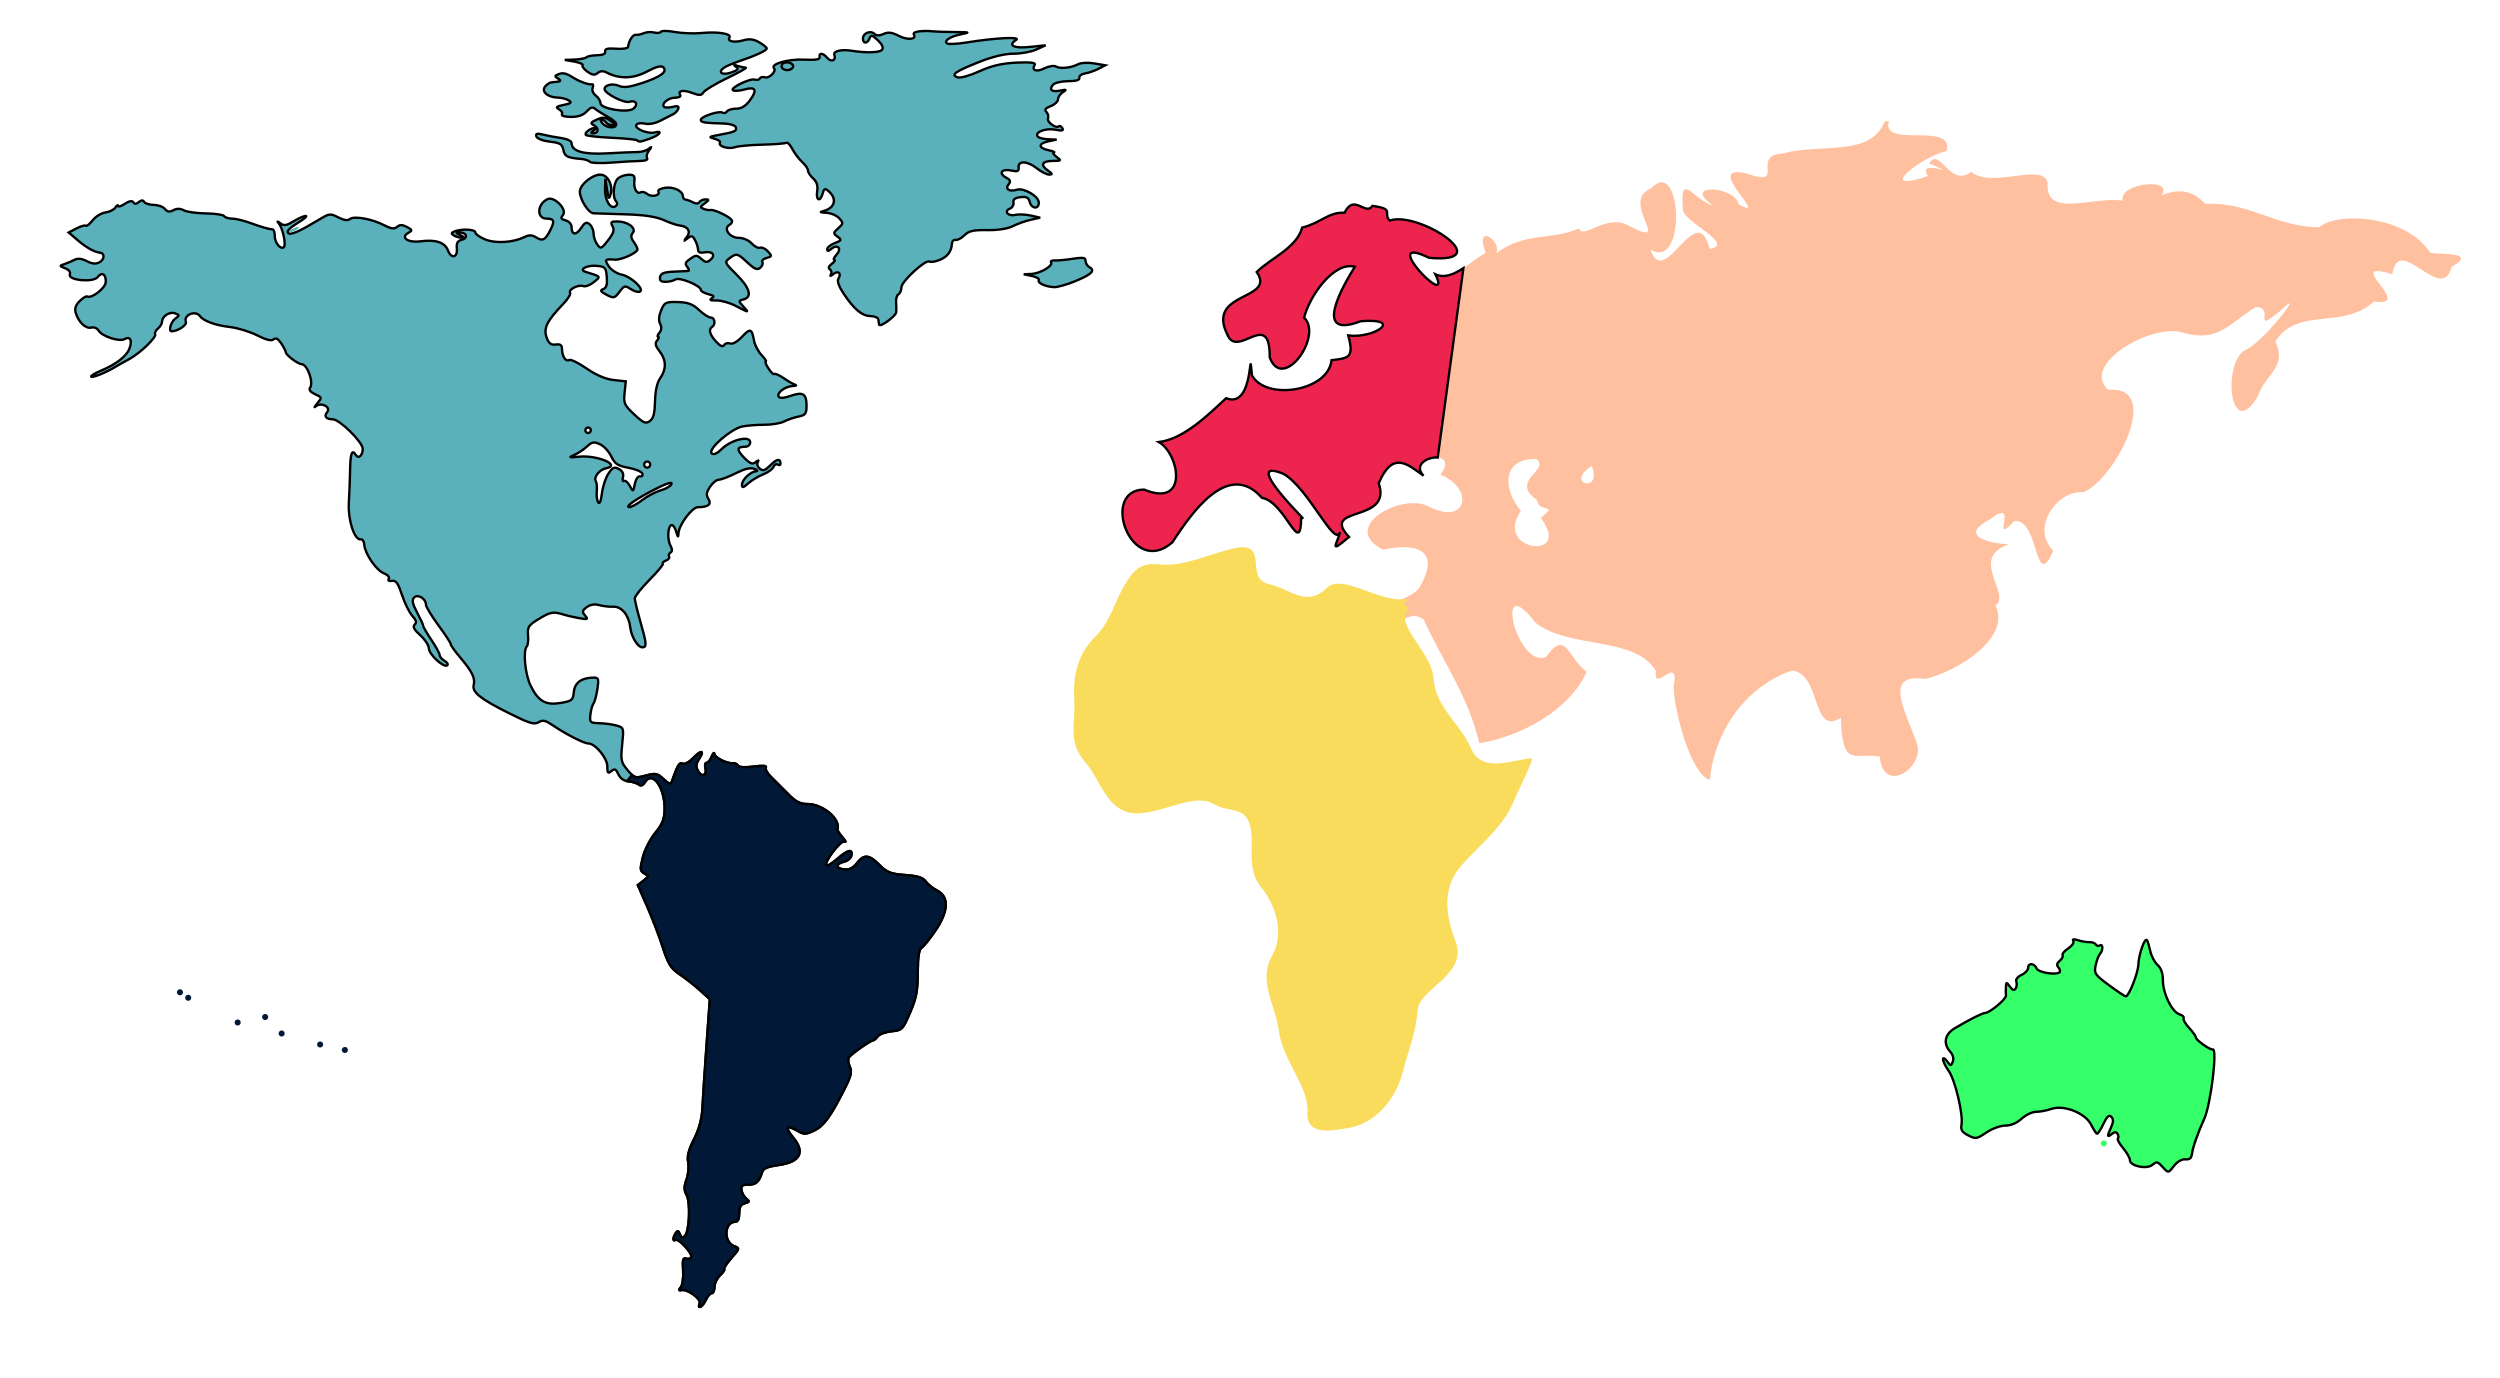 <?xml version="1.0" encoding="UTF-8" standalone="no"?>
<!-- Created with Inkscape (http://www.inkscape.org/) -->
<svg
    xmlns:inkscape="http://www.inkscape.org/namespaces/inkscape"
    xmlns:rdf="http://www.w3.org/1999/02/22-rdf-syntax-ns#"
    xmlns="http://www.w3.org/2000/svg"
    xmlns:cc="http://web.resource.org/cc/"
    xmlns:dc="http://purl.org/dc/elements/1.1/"
    xmlns:sodipodi="http://sodipodi.sourceforge.net/DTD/sodipodi-0.dtd"
    xmlns:svg="http://www.w3.org/2000/svg"
    xmlns:ns1="http://sozi.baierouge.fr"
    xmlns:xlink="http://www.w3.org/1999/xlink"
    id="svg2"
    sodipodi:docname="Continents.svg"
    inkscape:export-filename="C:\Documents and Settings\Family\Desktop\molumen_world_map_1.png"
    viewBox="0 0 1052.4 580"
    sodipodi:version="0.32"
    inkscape:export-xdpi="300"
    version="1.0"
    inkscape:output_extension="org.inkscape.output.svg.inkscape"
    inkscape:export-ydpi="300"
    inkscape:version="0.45.1"
    sodipodi:docbase="C:\Documents and Settings\Family\Desktop"
  >
  <sodipodi:namedview
      id="base"
      bordercolor="#666666"
      inkscape:pageshadow="2"
      inkscape:window-y="0"
      pagecolor="#ffffff"
      inkscape:window-height="1008"
      width="1052.362px"
      inkscape:zoom="1.1345973"
      inkscape:window-x="40"
      height="580px"
      borderopacity="1.0"
      inkscape:current-layer="layer1"
      inkscape:cx="530.48284"
      inkscape:cy="298.37598"
      inkscape:window-width="1232"
      inkscape:pageopacity="0.0"
      inkscape:document-units="px"
  />
  <g
      id="layer1"
      inkscape:label="Layer 1"
      inkscape:groupmode="layer"
    >
<g id="NA">
    <path
        id="path3726"
        style="stroke:#000000;fill:#5AB1BB"
        d="m279.41 13.029c-0.66 0.042-1.11 0.176-1.23 0.362-0.3 0.497-1.55 0.619-2.82 0.289-1.26-0.33-3.21-0.201-4.34 0.289-1.12 0.491-2.63 0.799-3.36 0.687-1.24-0.191-2.99 2.523-3.25 5.062-0.07 0.636-2.32 0.999-5.03 0.796-3.61-0.272-4.86 0.037-4.63 1.156 0.21 1.005-0.94 1.546-3.39 1.591-2.06 0.038-4.08 0.429-4.52 0.868s-2.68 0.856-4.96 0.94l-4.15 0.145 4.05 0.723c2.22 0.393 3.78 1.089 3.47 1.554-0.32 0.465 0.6 1.69 2.06 2.712 2.04 1.429 3.02 1.571 4.26 0.542 1.08-0.895 2.32-0.991 3.73-0.253 5.4 2.837 11.24 2.717 17.03-0.361 3.97-2.115 6.04-2.633 6.9-1.772 1.86 1.859-1.15 4.03-9.11 6.653-5.09 1.676-7.61 1.987-9.47 1.157-2.7-1.206-6.15-0.453-6.15 1.337 0 1.832 8.24 6.052 10.45 5.351 2.71-0.861 3.89 1.072 1.74 2.856-2.38 1.976-13.92 0.09-13.92-2.277 0-0.949-0.91-2.405-1.99-3.218-1.09-0.813-1.67-2.255-1.3-3.218s0.23-1.645-0.33-1.518c-1.19 0.272-4.92-1.003-7.37-2.531-3.45-2.144-4.66-2.488-6.62-1.736-1.71 0.655-1.75 0.922-0.29 1.844 1.69 1.07 1.38 1.27-2.64 1.591-0.79 0.064-2.05 0.875-2.78 1.808-1.68 2.145 1.14 4.548 5.38 4.628 1.59 0.03 3.68 0.585 4.63 1.193 1.36 0.864 0.91 1.267-2.13 1.88-3.13 0.63-3.55 0.994-2.03 1.844 1.04 0.581 1.6 1.536 1.23 2.133-0.37 0.605 1.32 1.084 3.84 1.084 3.04 0 5.2-0.756 6.61-2.313 1.61-1.773 2.45-2.014 3.65-1.013 0.87 0.718 3.14 2.152 5.06 3.182 1.93 1.03 3.6 2.401 3.69 3.037 0.3 1.953-3.6 2-5.53 0.072-1-1.001-1.29-1.808-0.65-1.808s1.49 0.521 1.88 1.157c0.39 0.637 1.58 1.157 2.64 1.157 1.49 0 1.31-0.433-0.76-1.88-2.21-1.547-3.19-1.618-5.71-0.47-2.74 1.247-2.86 1.516-1.05 2.531 2.12 1.187 1.68 3.321-0.69 3.29-0.83-0.01-0.68-0.483 0.36-1.157 0.96-0.617 1.22-1.121 0.58-1.121-1.9 0-4.62 2.104-3.79 2.929 0.42 0.421 5.29 0.947 10.84 1.193s10.38 0.727 10.7 1.049c0.83 0.825 1.29 0.767 5.61-0.796 3.98-1.44 5.4-3.444 1.77-2.495-2.87 0.751-8.65-1.644-7.7-3.181 0.43-0.69 2.03-0.932 3.58-0.542 1.67 0.419 4.34-0.083 6.54-1.23 2.04-1.064 4.44-2.279 5.35-2.711 0.92-0.433 1.89-1.475 2.17-2.314 0.37-1.107-0.27-1.318-2.35-0.796-1.58 0.397-3.21 0.371-3.61-0.036-1.32-1.313 1.76-3.832 4.66-3.832 1.55 0 2.5-0.493 2.13-1.085-1.18-1.911 1.28-2.335 5.07-0.904 3.04 1.148 3.86 1.105 4.7-0.253 0.56-0.907 5.1-3.643 10.08-6.038 4.98-2.394 8.45-4.344 7.7-4.374-0.74-0.031-2.3-0.381-3.47-0.76-1.57-0.51-1.73-0.393-0.58 0.434 1.19 0.851 0.73 1.403-1.98 2.35-3.73 1.298-5.79 0.153-3.33-1.844 0.79-0.639 3.79-1.929 6.65-2.892 6.92-2.326 11.57-4.5 11.57-5.387 0-0.397-1.43-1.564-3.18-2.567-2.3-1.321-4.14-1.549-6.65-0.832-3.83 1.092-6.89 0.477-5.86-1.193 0.99-1.592-4.9-2.537-11.71-1.88-3.3 0.318-8.37 0.111-11.28-0.434-1.46-0.272-2.88-0.418-3.94-0.434-0.27-0.003-0.51-0.013-0.73 0z"
    />
    <path
        id="path3724"
        style="stroke:#000000;fill:#5AB1BB"
        d="m389.43 13.029c-3.09 0.033-5.3 0.622-4.77 1.483 1.33 2.154-2.63 2.491-6.4 0.542-2.81-1.455-4.38-1.648-6.33-0.759-1.78 0.812-2.99 0.804-3.83-0.036-1.61-1.608-4.84-0.3-4.84 1.952 0 2.33 1.88 2.283 2.78-0.072 0.61-1.59 1.1-1.487 3.51 0.831 1.89 1.821 2.44 3.151 1.7 4.05-0.96 1.147-6.8 1.313-12.62 0.361-4.37-0.714-8.02 0.123-7.41 1.7 0.9 2.348-1.33 3.288-3 1.265-1.73-2.082-3.59-2.277-3.19-0.325 0.21 1.016-1.65 1.33-6.65 1.084-6.6-0.325-14.29 1.903-12.54 3.652 1.15 1.155-2.13 4.438-3.8 3.796-0.83-0.319-1.81-0.111-2.17 0.47s-1.3 0.81-2.1 0.506c-1.89-0.727-10.71 3.561-9.22 4.483 0.64 0.392 2.78 0.246 4.78-0.325 4.76-1.367 5.58 0.186 2.35 4.556-1.79 2.417-3.59 3.507-5.79 3.507-1.75 0-3.5 0.546-3.9 1.193-0.4 0.646-1.24 0.844-1.85 0.47-1.44-0.894-9.14 1.662-9.14 3.037 0 1.074 1.4 1.327 9.72 1.554 2.5 0.068 4.76 0.759 5.03 1.555 0.53 1.597-0.43 2.018-7.23 3.254-4.16 0.754-4.34 0.918-1.74 1.591 1.59 0.412 2.63 1.192 2.31 1.735-0.86 1.475 3.71 2.775 6.37 1.808 1.27-0.463 6.44-0.925 11.49-1.049 5.06-0.123 9.6-0.493 10.09-0.795s1.62 0.903 2.53 2.676c0.92 1.772 2.79 4.212 4.12 5.423 1.34 1.21 2.43 2.822 2.43 3.579s0.99 2.267 2.2 3.362c1.53 1.387 2.04 3.025 1.67 5.388-0.62 3.903 1.33 4.664 2.31 0.903 0.53-2.031 0.96-2.244 2.31-1.12 3.95 3.278 2.94 7.321-2.13 8.568-1.59 0.39-1.19 0.595 1.27 0.687 1.96 0.074 4.43 1.109 5.49 2.278 1.8 1.99 1.8 2.271-0.36 4.23-2.18 1.972-2.22 2.149-0.33 3.543 1.85 1.36 1.76 1.6-1.15 2.71-1.75 0.67-3.18 1.8-3.18 2.53 0 0.97 0.47 0.95 1.69-0.07 2.69-2.23 4.59-0.21 2.25 2.39-1.1 1.21-1.52 2.22-0.94 2.24 0.57 0.02 0.1 0.75-1.05 1.63-1.35 1.02-1.64 1.85-0.83 2.35 0.68 0.42 0.88 1.38 0.43 2.13-0.52 0.87-0.17 0.82 1.01-0.15 2.1-1.7 3.57-0.33 2.14 1.99-0.6 0.97 0.22 3.29 2.27 6.33 4.49 6.65 7.67 9.3 11.32 9.36 1.71 0.03 3.17 0.69 3.25 1.49 0.08 0.79 0.21 1.74 0.29 2.09 0.31 1.37 7.11-3.56 7.23-5.24 0.07-0.98 0.04-2.89-0.07-4.27-0.11-1.37 0.34-2.83 1.01-3.25 0.68-0.42 1.23-1.71 1.23-2.89 0-2.49 10.17-11.88 11.79-10.88 0.6 0.36 2.59 0.03 4.41-0.73 3.27-1.35 4.88-3.55 5.1-6.94 0.06-0.95 0.76-1.6 1.55-1.45 0.8 0.16 2.48-0.73 3.73-1.984 1.81-1.812 3.76-2.233 9.58-2.133 4.48 0.076 8.62-0.58 10.74-1.664 1.89-0.969 5.25-2.171 7.48-2.675l4.05-0.904-4.05-0.904c-2.23-0.489-5.15-0.585-6.51-0.253-2.92 0.712-4.87-1.617-2.2-2.639 1-0.386 1.69-1.562 1.51-2.603-0.21-1.314 0.7-1.982 2.97-2.242 2.51-0.287 3.39 0.183 3.87 2.025 0.77 2.932 3.83 3.191 3.83 0.325 0-2.696-6.28-6.403-9.25-5.459-3.16 1-5.11-0.343-3.44-2.35 0.99-1.191 0.7-1.826-1.16-2.82-3.3-1.769-1.71-3.807 2.28-2.929 2.64 0.58 3.21 0.34 3.07-1.338-0.24-2.935 3.76-2.697 7.74 0.47 1.8 1.433 4.12 2.603 5.17 2.603 1.48 0.001 1.32-0.401-0.69-1.807-3.28-2.303-2.31-3.977 2.35-3.977 3.44 0 3.51-0.09 1.38-1.7-1.24-0.934-1.72-1.784-1.09-1.88 0.64-0.095-0.36-0.502-2.24-0.903-4.43-0.951-4.47-2.821-0.07-3.761l3.47-0.723-3.69-0.144c-2.03-0.076-4-0.625-4.37-1.23-1.14-1.835 3.57-3.58 7.55-2.783 2.8 0.558 3.55 0.404 2.9-0.651-0.48-0.778-1.15-1.134-1.49-0.796-1.13 1.131-5.14-1.799-4.55-3.326 0.32-0.828 0-2.057-0.69-2.748-0.9-0.902-0.37-1.58 1.85-2.422 1.69-0.644 3.07-1.954 3.07-2.892 0-0.939 0.91-2.257 2.02-2.965 1.72-1.089 1.57-1.22-0.97-0.687-3.61 0.755-4.99-0.254-3.22-2.386 0.72-0.866 3.54-1.555 6.36-1.555 3.39 0 4.97-0.462 4.78-1.41-0.16-0.78 0.9-1.623 2.35-1.844 1.44-0.221 3.97-1.073 5.6-1.916l2.93-1.519-4.63-0.795c-2.55-0.431-5.56-0.294-6.72 0.325-2.94 1.566-7.62 2.062-9.37 0.977-0.81-0.503-3.01-0.154-4.92 0.795-3.38 1.687-5.52 0.85-4.01-1.591 0.5-0.812-2.04-1.104-7.74-0.831-6.19 0.296-10.44 1.311-15.69 3.687-4.13 1.871-8.01 2.929-9.14 2.495-2.86-1.095-1.08-2.372 9-6.399 5.72-2.288 10.93-3.543 14.64-3.543 3.16 0 7.48-0.793 9.62-1.772l3.9-1.772-6.54 0.687c-6.85 0.726-9.58-0.629-5.93-2.928 2.31-1.458-8.7-0.882-21.01 1.084-3.78 0.605-7.35 0.786-7.91 0.434-1.73-1.064 1.07-2.953 5.74-3.904 4.02-0.818 3.82-0.901-2.53-0.941-3.81-0.023-7.98-0.15-9.25-0.289-1.16-0.126-2.3-0.191-3.33-0.181z"
    />
    <path
        id="path3712"
        style="stroke:#000000;fill:#5AB1BB"
        d="m331.22 26.262c1.58 0.01 3.19 1.067 2.53 2.133-0.9 1.463-3.71 1.501-4.59 0.073-0.36-0.593-0.1-1.426 0.58-1.844 0.43-0.265 0.96-0.365 1.48-0.362z"
    />
    <path
        id="path3622"
        style="stroke:#000000;fill:#5AB1BB"
        d="m226.48 56.307c-0.78 0.003-0.94 0.343-0.69 1.121 0.31 0.919 2.73 1.875 5.65 2.205 4.31 0.488 5.21 1.03 5.71 3.471 0.56 2.791 1.65 3.332 7.7 3.832 1.38 0.114 2.94 0.657 3.47 1.193 0.53 0.537 4.62 0.683 9.07 0.326 4.46-0.358 9.83-0.668 11.94-0.687 2.35-0.022 3.53-0.486 3.07-1.229-0.41-0.665-0.06-2.096 0.79-3.182 1.34-1.706 1.32-1.813-0.18-0.651-0.95 0.739-3.03 1.321-4.62 1.302-1.6-0.02-7.32 0.237-12.73 0.542-10.09 0.569-15.04-0.859-15.04-4.338 0-0.833-1.9-1.757-4.34-2.097-2.39-0.334-5.83-0.987-7.66-1.447-0.97-0.242-1.67-0.363-2.14-0.361z"
    />
    <path
        id="path3562"
        style="stroke:#000000;fill:#5AB1BB"
        d="m252.73 73.516c-3.47 0.001-8.64 4.256-8.64 7.123 0 3.29 3.62 9.062 5.75 9.147 0.97 0.04 6.98 0.243 13.34 0.434 8.04 0.242 12.98 0.973 16.2 2.422 2.54 1.147 5.55 2.169 6.69 2.278 3.52 0.338 4.88 2.527 3.03 4.881-1.47 1.869-1.43 1.919 0.33 0.539 1.66-1.294 2.12-1.173 3.18 0.8 0.68 1.27 1.23 3.03 1.23 3.94 0 1.12 0.88 1.51 2.75 1.16 3.37-0.65 4.79 1.21 2.42 3.18-1.42 1.17-2.12 1.08-3.8-0.44-1.88-1.7-2.3-1.69-4.66-0.03-2.06 1.44-2.3 2.14-1.23 3.43 0.74 0.9 0.88 1.65 0.32 1.7-0.55 0.05-3.33 0.18-6.18 0.29-3.92 0.15-5.3 0.71-5.6 2.24-0.29 1.47 0.37 2.04 2.31 2.03 1.48-0.01 3.38-0.47 4.23-1.01 1.68-1.07 10.6 2.62 10.6 4.37 0 0.55 1.39 1.38 3.1 1.81 2.38 0.59 2.76 1 1.52 1.77-1.13 0.7-0.55 0.97 1.92 0.9 1.95-0.05 5.59 0.96 8.06 2.24 5.84 3.04 5.79 3.05 3.29 0.29-2.08-2.3-2.1-2.4 0.18-3 3.71-0.97 2.55-4.92-3.11-10.52-4.92-4.87-5.05-5.15-2.89-6.76 3.03-2.26 3.34-2.16 7.63 1.85 2.91 2.71 4.09 3.18 5.31 2.16 0.87-0.72 1.28-1.81 0.91-2.42-0.38-0.6 0.41-1.38 1.77-1.73 2.31-0.61 2.34-0.8 0.58-2.75-1.04-1.15-2.52-1.85-3.29-1.56-0.78 0.3-2.37-0.51-3.54-1.8-1.19-1.31-3.59-2.35-5.39-2.35-3.89 0-6.74-3.916-3.98-5.463 0.93-0.52 1.35-1.457 0.9-2.097-1.03-1.481-7.44-4.5-8.82-4.158-0.57 0.143-1.87-0.074-2.89-0.47-1.62-0.63-1.57-0.9 0.4-2.35 1.88-1.382 1.94-1.663 0.36-1.663-1.04 0-2.21 0.519-2.6 1.157-0.45 0.721-1.46 0.758-2.68 0.109-1.07-0.576-2.47-1.095-3.11-1.157-0.63-0.063-1.15-0.687-1.15-1.374 0-2.26-3.88-4.139-7.45-3.616-1.93 0.283-3.25 0.985-2.9 1.555 1.04 1.683-2.84 2.557-4.66 1.048-0.92-0.762-2.16-1.07-2.78-0.687-1.57 0.969-3.05-1.722-2.64-4.844 0.26-2.057-0.23-2.596-2.35-2.567-1.48 0.02-3.46 0.671-4.41 1.446-2.01 1.624-2.62 7.709-0.98 9.689 0.73 0.88 0.62 1.644-0.29 2.206-2.12 1.308-4.52-2.867-4.34-7.52l0.15-4.122 0.72 4.628c0.62 3.977 0.82 4.253 1.48 1.916 1.1-3.854-1.2-8.28-4.3-8.28z"
    />
    <path
        id="path3554"
        style="stroke:#000000;fill:#5AB1BB"
        d="m231.44 83.625c-0.44-0.012-0.82 0.115-1.19 0.313-4.23 2.262-4.34 8.093-0.16 8.093 3.15 0 3.5 0.976 1.66 4.657-2.19 4.392-3.28 4.982-6.06 3.25-1.73-1.081-2.95-1.109-4.97-0.126-4.8 2.338-12.23 2.768-16.53 0.968-2.23-0.929-4.07-2.236-4.07-2.905 0.01-1.337-5.63-1.67-8.68-0.5-1.54 0.59-1.61 0.97-0.38 1.75 0.85 0.538 2.33 0.945 3.28 0.905 1.15-0.041 0.94-0.406-0.59-1.061-1.89-0.811-1.94-1.028-0.34-1.094 2.98-0.124 3.81 2.305 1.03 3.035-1.81 0.47-2.36 1.44-2.13 3.59 0.42 3.94-2.32 4.65-3.72 0.97-1.3-3.44-5.19-4.74-11.65-3.88-5.21 0.7-8.52-1.625-5.06-3.559 1.8-1.009 1.77-1.217-0.57-2.469-1.92-1.027-2.98-1.04-4.15-0.062-1.2 0.993-2.53 0.831-5.44-0.688-5.09-2.652-12.71-4.022-14.44-2.593-0.91 0.753-2.5 0.521-4.84-0.688-3.26-1.686-3.8-1.661-7.35 0.469-9.34 5.61-12.79 7.117-13.84 6.062-0.68-0.683 0.75-2.21 3.87-4.093 2.75-1.654 4.38-3.038 3.6-3.063s-3.08 1.004-5.13 2.25c-2.99 1.819-4.09 1.998-5.53 0.875-1.5-1.171-1.57-1.141-0.5 0.313 1.59 2.141 2.9 8.726 1.94 9.686-1.27 1.27-3.84-1.81-3.84-4.624 0-1.513-0.37-2.764-0.85-2.812-1.94-0.198-4.6-0.976-9.4-2.719-2.79-1.01-6.28-1.844-7.754-1.844-1.473 0-2.961-0.494-3.312-1.062s-3.756-1.071-7.594-1.125-8.055-0.608-9.312-1.282c-1.561-0.835-2.973-0.863-4.469-0.062-1.628 0.871-2.54 0.708-3.594-0.562-0.781-0.942-2.894-1.688-4.687-1.688-1.794 0-3.588-0.583-4-1.25-0.519-0.839-1.224-0.784-2.282 0.094-1.045 0.867-1.774 0.883-2.281 0.062-0.482-0.78-1.752-0.55-3.594 0.656-1.557 1.021-2.803 1.426-2.812 0.876-0.01-0.551-0.514-0.292-1.094 0.624-0.58 0.917-2.455 1.894-4.187 2.126-1.733 0.231-4.156 1.691-5.407 3.281-1.25 1.59-2.58 2.639-2.906 2.312-0.326-0.326-2.076 0.179-3.906 1.125l-3.313 1.719 3.75 3.215c3.57 3.08 7.093 5.06 9.438 5.29 2.078 0.19 1.932 2.88-0.219 4.03-1.57 0.84-3.047 0.7-5.313-0.47-2.065-1.07-3.845-1.28-5.124-0.6-1.076 0.58-3.009 1.39-4.282 1.82-2.24 0.75-2.22 0.81 0.282 1.78 1.548 0.59 2.341 1.62 1.968 2.59-0.959 2.5 9.945 3.52 11.719 1.09 1.718-2.34 3.619-1.12 3.375 2.19-0.186 2.52-5.967 7.01-7.75 6-0.454-0.25-1.89 0.61-3.219 1.94-1.686 1.69-2.197 3.19-1.656 4.97 1.19 3.91 4.233 6.79 6.531 6.19 1.14-0.3 2.515 0.24 3.063 1.21 1.36 2.44 8.734 4.88 10.969 3.63 2.412-1.35 3.361 0.53 2.031 4.03-1.246 3.28-5.656 6.63-12.157 9.34-2.483 1.04-4.25 2.16-3.937 2.47 0.546 0.55 6.576-1.92 10.187-4.15 0.955-0.59 3.583-2.06 5.844-3.28 4.723-2.57 11.684-9.31 10.906-10.57-0.288-0.46 0.241-1.49 1.188-2.28 0.947-0.78 1.719-2.11 1.719-2.9 0-2.3 3.265-4.37 5.5-3.5 1.941 0.75 1.927 0.86 0 2.28-1.765 1.3-2.891 5.28-1.5 5.28 2.564 0 6.548-2.62 6.031-3.97-1.12-2.92 4.071-5.03 5.938-2.41 1.452 2.04 6.447 3.86 12.531 4.57 3.253 0.37 8.421 1.94 11.501 3.5 3.79 1.92 6.01 2.48 6.94 1.72 0.95-0.8 1.93-0.29 3.25 1.71 1.03 1.58 1.87 3.23 1.87 3.63 0 1.18 5.09 5.05 6.69 5.09 2.45 0.07 5.17 7.74 3.53 9.97-0.57 0.78 0.22 1.81 2.09 2.66 2.99 1.36 3.02 1.41 0.91 3.94-1.18 1.4-1.44 1.95-0.56 1.18 2.2-1.92 6.56 0.3 4.78 2.44-1.45 1.74-0.47 3 2.31 3 2.91 0 12.66 9.6 12.66 12.47 0 2.75-1.78 4.36-2.88 2.59-1.61-2.6-2.31-0.85-2.43 6.03-0.07 3.98-0.32 10.37-0.54 14.19-0.41 7.25 2.43 15.8 5.07 15.28 0.7-0.14 1.34 0.88 1.43 2.25 0.27 3.81 5.1 10.83 8.25 12.03 1.56 0.59 2.49 1.63 2.07 2.32-0.46 0.74 0.08 1.09 1.37 0.87 1.68-0.29 2.57 1.01 4.22 6 1.16 3.5 3.12 7.44 4.34 8.75 1.62 1.73 1.89 2.74 0.97 3.66-0.91 0.91-0.28 2.12 2.32 4.44 1.97 1.75 3.62 4.26 3.65 5.59 0.07 2.59 6.46 8.42 7.78 7.09 0.44-0.44-0.11-1.28-1.22-1.9-1.1-0.62-2-1.68-2-2.35s-1.56-3.54-3.47-6.37c-1.9-2.83-3.47-5.53-3.46-5.97 0-0.45-1.18-2.97-2.6-5.66-1.99-3.77-2.28-5.22-1.22-6.28 1.59-1.58 4.97 0.5 4.97 3.06 0 0.81 2.33 4.68 5.19 8.57s5.22 7.44 5.22 7.96 1.75 3 3.87 5.5c5.13 6.03 6.56 8.9 5.82 11.72-0.8 3.04 2.92 5.99 15.5 12.22 8 3.97 10.07 4.58 11.84 3.47 1.75-1.09 2.87-0.8 6.31 1.53 5.45 3.7 12.87 7.44 14.69 7.44 2.86 0 7.91 6.15 7.91 9.62 0 2.87 0.25 3.2 1.68 2 1.41-1.16 1.94-0.95 2.97 1.32 0.79 1.74 2.4 2.84 4.28 3 1.65 0.13 3.59 0.74 4.32 1.34 0.88 0.74 1.75 0.37 2.68-1.12 3.11-4.97 8.37 2.48 8.19 11.59-0.08 4.06-0.91 6.18-3.9 9.84-2.11 2.57-4.48 7.19-5.26 10.29-1.27 5.08-1.22 5.76 0.66 6.81 1.97 1.1 1.93 1.26-0.37 3.03l-2.41 1.87 3.81 8.69c2.12 4.77 5.11 12.55 6.63 17.28 2.33 7.28 3.43 9.05 7.15 11.56 2.42 1.64 6.27 4.65 8.57 6.72l4.15 3.78-1.43 19.94c-0.79 10.97-1.55 22.82-1.72 26.32-0.21 4.15-1.4 8.54-3.47 12.62-2.29 4.51-3 7.21-2.5 9.72 0.38 1.91 0.07 5.21-0.69 7.31-1.08 2.99-1.08 4.39 0.03 6.47 1.7 3.18 1.2 15.39-0.72 17.31-1 1-1.51 0.84-2.09-0.69-0.62-1.6-1.01-1.72-1.78-0.5-1.25 1.98-1.28 3.6-0.06 2.85 1.32-0.82 7.43 5.95 6.59 7.31-0.38 0.62-1.36 0.86-2.22 0.53-1.22-0.46-1.48 0.65-1.19 4.94 0.21 3.05-0.25 6.26-0.97 7.13-1 1.21-0.91 1.49 0.38 1.21 2.47-0.52 8.26 3.71 7.56 5.53-1.08 2.83 1.21 1.62 2.56-1.34 0.73-1.59 1.85-2.87 2.5-2.87s1.19-1.23 1.19-2.72 1.04-3.66 2.31-4.81c1.28-1.16 2.09-2.38 1.79-2.69-0.31-0.31 1.05-2.38 3.03-4.63 3.49-3.98 3.51-4.09 1.15-4.97-4.66-1.72-4.22-10.28 0.53-10.28 1.01 0 1.6-1.29 1.6-3.56 0-2.62 0.63-3.77 2.34-4.22 1.98-0.52 2.08-0.8 0.66-1.91-0.93-0.71-1.86-2.35-2.07-3.62-0.29-1.86 0.28-2.31 2.97-2.31 3.21 0 4.48-1.18 5.79-5.44 0.42-1.37 2.45-2.2 6.56-2.75 9.45-1.25 11.69-5.43 6.34-11.78-3.48-4.13-2.72-5.36 1.72-2.81 3.05 1.75 3.57 1.74 7.28-0.03 4.03-1.92 6.92-5.89 13.03-18.07 2.48-4.93 2.85-6.71 1.91-8.78-0.65-1.43-0.84-3.18-0.41-3.87 0.86-1.39 9.11-7.19 10.22-7.19 0.38 0 1.26-0.79 1.97-1.72s3.36-1.88 5.88-2.13c4.39-0.43 4.64-0.72 7.71-7.84 2.61-6.04 3.22-9.14 3.25-16.87 0.03-6.67 0.51-9.79 1.6-10.44 0.85-0.51 3.45-3.75 5.78-7.16 5.58-8.18 5.89-14.26 0.84-16.87-1.87-0.97-4.07-2.72-4.9-3.91-1.12-1.59-3.41-2.31-8.63-2.69-6.08-0.44-7.64-1.04-10.81-4.22-4.47-4.46-6.48-4.6-9.53-0.71-1.65 2.09-3.22 2.84-5.38 2.59-3.67-0.43-3.63-2.41 0.07-3.28 1.46-0.35 2.82-1.51 3.03-2.6 0.56-2.92-1.53-2.43-5.94 1.44-2.16 1.9-4.24 3.14-4.63 2.75-1.21-1.22 6.21-10.93 7.69-10.06 0.76 0.44 0.34-0.39-0.94-1.84-1.27-1.45-2.19-2.94-2.06-3.35 1.36-4.25-6.18-10.59-12.59-10.59-3.19 0-5-0.95-8.32-4.35-2.33-2.38-5.51-5.57-7.09-7.09s-2.52-3.29-2.12-3.94c0.47-0.77-1.32-0.92-5.19-0.4-3.69 0.49-6.12 0.32-6.6-0.44-0.41-0.67-1.34-1.12-2.09-1-2.31 0.37-7.73-2.32-7.81-3.87-0.04-0.82-0.55-0.31-1.13 1.12-0.57 1.43-1.52 2.59-2.12 2.59s-0.85 0.99-0.53 2.19c0.82 3.15-1.59 4.12-3.13 1.25-1.01-1.9-0.88-3.01 0.57-5.22 2.37-3.63 0.62-3.63-2.79 0-1.45 1.55-3.34 2.5-4.21 2.16-1.47-0.56-2.02 0.34-4.6 7.62-0.44 1.25-1.24 0.97-3.47-1.12-2.61-2.46-3.32-2.58-7.5-1.47-4.4 1.18-4.76 1.09-7.62-2.31-2.75-3.27-2.95-4.17-2.28-10.72 0.72-7.06 0.72-7.17-2.44-8.06-1.76-0.5-5.06-0.92-7.28-0.97-3.79-0.09-4.01-0.36-3.66-3.6 0.21-1.9 0.78-3.98 1.28-4.62 0.5-0.65 1.25-3.36 1.66-6.06 0.66-4.36 0.49-4.91-1.5-4.91-5.09 0-8.03 2.1-8.41 6-0.34 3.51-0.73 3.85-5.5 4.66-6.43 1.09-9.51-0.7-12.75-7.41-2.28-4.71-3.22-14.71-1.53-16.41 0.46-0.45 0.68-2.6 0.5-4.71-0.29-3.36 0.23-4.16 4.06-6.54 5.21-3.21 6.5-3.5 10.6-2.22 1.7 0.54 4.85 1.26 7 1.63 3.48 0.6 3.72 0.51 2.34-1.16-1.31-1.58-1.18-2.11 0.75-3.53 1.46-1.06 3.3-1.37 5.16-0.84 1.59 0.45 4.27 0.77 5.97 0.69 3.51-0.17 6.57 3.52 7.15 8.68 0.45 3.97 3.14 8.41 5.1 8.41s1.83-1.51-0.88-10.97c-1.27-4.45-2.31-8.8-2.31-9.65 0-0.86 2.78-4.35 6.19-7.79 3.4-3.43 5.97-6.53 5.65-6.84-0.31-0.31 0.24-0.88 1.28-1.28 1.05-0.4 1.64-1.13 1.32-1.66-0.33-0.52-0.03-1.32 0.62-1.72 0.8-0.49 0.74-1.47-0.09-3.03-1.43-2.67-1-8.53 0.62-8.53 0.61 0 1.43 1.29 1.88 2.88 0.66 2.36 0.84 2.47 0.93 0.56 0.18-3.56 5.72-10.97 8.19-10.97 4.34 0 5.83-1.19 4.41-3.47-1.03-1.64-0.89-2.74 0.66-5.09 1.08-1.66 2.75-3 3.71-3s4.19-1.24 7.19-2.75c3.73-1.88 6.2-2.45 7.78-1.81 1.34 0.53 1.64 0.98 0.69 1.03-2.3 0.11-5.91 3.55-5.91 5.65 0 1.41 0.52 1.3 2.6-0.56 1.43-1.28 4.29-3.01 6.31-3.81s3.98-2.19 4.34-3.13c0.36-0.93 1.14-1.39 1.79-1 0.64 0.4 1.18 0.26 1.18-0.31 0-2.35-1.48-2.17-4.18 0.53-2.32 2.31-3.19 2.62-4.54 1.5-0.92-0.76-1.3-1.99-0.87-2.72 0.59-0.98 0.34-0.98-0.91 0-1.31 1.04-2.32 0.66-4.78-1.87-3.26-3.35-3.16-4.63 0.41-4.63 1.19 0 2.12-0.81 2.12-1.87 0-2.93-7.75-1.2-11.75 2.62-2.31 2.22-3.64 2.83-4.5 1.97-1.69-1.69 8.21-10.3 12.94-11.25 1.99-0.4 6.17-0.72 9.31-0.72 3.15 0 6.86-0.63 8.25-1.37 1.39-0.75 4.09-1.67 6-2.06 3.01-0.62 3.47-1.23 3.47-4.54 0-5.08-1.45-6.01-6.65-4.22-2.95 1.02-4.6 1.13-5.1 0.32-0.94-1.52 2.77-4.32 5.91-4.44 1.68-0.06 1.88-0.26 0.65-0.72-0.95-0.36-3.08-1.62-4.75-2.78-1.66-1.16-3.3-1.85-3.62-1.53s-1.41-0.73-2.47-2.35c-1.06-1.61-1.57-2.93-1.12-2.93 0.44 0-0.38-1.22-1.79-2.72s-2.83-4.21-3.15-6c-0.95-5.21-1.59-5.44-5.06-1.72-1.96 2.1-3.97 3.24-5 2.84-0.96-0.36-2.09-0.07-2.54 0.66-0.55 0.9-1.62 0.47-3.28-1.31-2.73-2.93-3.43-5.3-1.84-6.28 1.63-1.01 1.26-3.97-0.5-3.97-0.86 0-3.06-1.42-4.91-3.16-2.6-2.46-4.59-3.24-8.9-3.37-5.19-0.16-5.68 0.11-7.1 3.5-1 2.39-1.12 4.29-0.4 5.68 0.71 1.4 0.57 2.68-0.35 3.78-0.76 0.92-0.97 1.66-0.5 1.66 0.48 0 0.28 0.7-0.44 1.56-0.99 1.2-0.73 2.28 1.04 4.54 2.85 3.62 2.93 7.51 0.28 11.28-1.31 1.85-2.09 5.31-2.19 9.75-0.12 5.06-0.66 7.21-2.16 8.31-1.75 1.28-2.67 0.93-6.62-2.78-4.17-3.92-4.51-4.73-4.03-9.1l0.5-4.81-5.13-0.56c-3.35-0.38-7.31-2.04-11.37-4.85-3.42-2.35-6.72-3.97-7.35-3.59-1.4 0.87-2.94-1.47-3-4.56-0.03-1.73-0.68-2.21-2.62-1.94-1.91 0.27-2.9-0.43-3.72-2.59-1.61-4.25-0.29-7.04 7.19-14.88 1.75-1.84 2.9-3.79 2.56-4.34-0.85-1.37 3.54-3.56 5.56-2.78 0.9 0.34 2.87-0.41 4.41-1.66 3.04-2.48 3.2-2.29-3.47-4.34-3.06-0.94 0.61-2.92 4.69-2.53 3.6 0.34 3.92 0.71 4.25 4.71 0.26 3.16-0.13 4.55-1.47 5.07-1.48 0.56-1.2 1.06 1.37 2.4 3.04 1.59 3.35 1.52 5.41-1.21 2.04-2.72 2.34-2.8 4.84-1.16 1.48 0.96 3.22 1.41 3.85 1.03 1.83-1.13-3.87-6.37-7.78-7.16-1.98-0.39-4.39-1.95-5.38-3.47-1.88-2.87-1.65-3.14 2.5-2.81 2.74 0.22 9.6-2.91 9.6-4.37 0-0.5-0.73-1.93-1.63-3.16-1.18-1.61-1.26-2.648-0.37-3.718 1.65-1.992-2.07-4.794-6.41-4.843-2.75-0.032-3.05 0.282-2.09 2.062 0.85 1.59 0.35 3.007-1.94 5.939-2.82 3.6-3.06 3.69-4.5 1.72-0.85-1.16-1.56-3.236-1.56-4.628 0-1.391-0.75-3.149-1.66-3.906-1.34-1.109-2.03-0.791-3.6 1.594-2.08 3.188-4 2.972-4-0.438 0.01-1.191-1.08-2.411-2.5-2.781-1.95-0.511-2.2-0.965-1.18-2.187 1.79-2.162-2.45-6.888-5.5-6.969zm16.12 96.345c0.64 0 1.16 0.52 1.16 1.15 0 0.64-0.52 1.16-1.16 1.16-0.63 0-1.15-0.52-1.15-1.16 0-0.63 0.52-1.15 1.15-1.15zm2.35 6.31c0.12-0.01 0.24-0.01 0.37 0 0.63 0.04 1.32 0.28 2.28 0.72 1.65 0.75 3.77 3.06 4.75 5.12 1.5 3.15 2.7 3.95 7.22 4.79 2.97 0.54 5.61 1.65 5.88 2.47 0.27 0.81-0.15 1.33-0.97 1.15-0.86-0.18-1.79 1.17-2.19 3.16-0.69 3.46-0.7 3.44-2.16 0.81-0.8-1.45-1.86-2.37-2.4-2.03-0.55 0.34-0.76-0.38-0.44-1.59 0.38-1.44-0.26-2.67-1.75-3.47-1.93-1.04-2.61-0.68-4.38 1.97-1.15 1.73-2.4 5.48-2.74 8.34-0.4 3.3-0.97 4.65-1.57 3.72-0.52-0.81-0.77-2.89-0.59-4.63 0.18-1.73-0.01-3.64-0.41-4.28-1.01-1.63 1.57-4.88 4.31-5.41 6.58-1.26-3.65-5.64-11.37-4.87-4.29 0.43-4.52 0.36-1.97-0.75 1.59-0.69 4-2.3 5.34-3.56 1.14-1.07 1.92-1.59 2.79-1.66zm22.34 8.03c0.5-0.07 1 0.11 1.28 0.57 0.37 0.6 0.2 1.4-0.41 1.78-0.6 0.37-1.4 0.19-1.78-0.41-0.37-0.6-0.19-1.38 0.41-1.75 0.15-0.09 0.33-0.16 0.5-0.19zm9.87 8.97c0.14-0.01 0.23-0.01 0.32 0 0.24 0.04 0.32 0.21 0.22 0.47-0.35 0.89-2.35 2.07-4.47 2.66-2.13 0.58-5.65 2.44-7.81 4.09-2.17 1.65-4.62 3-5.44 3-2.24 0 3.11-3.68 11.18-7.75 2.99-1.5 5.06-2.36 6-2.47z"
    />
    <path
        id="path3518"
        style="stroke:#000000;fill:#5AB1BB"
        d="m455.2 108.55c-0.84 0-2.04 0.14-3.73 0.4-3.02 0.47-6.43 0.76-7.55 0.69-1.13-0.08-1.78 0.3-1.45 0.83 0.9 1.45-4.65 4.69-8.31 4.84l-3.22 0.15 3.47 0.72c1.91 0.41 3.21 1.2 2.89 1.77-0.67 1.19 2.93 2.81 6.51 2.93 1.35 0.04 5.25-1.06 8.68-2.46 6.95-2.84 8.68-4.49 6.18-5.89-0.93-0.52-1.7-1.75-1.7-2.71 0-0.9-0.38-1.27-1.77-1.27z"
    />
    <path
        id="path3530"
        style="fill:#5AB1BB"
        d="m125.5 95.535c-0.63 0-1.94 0.504-2.89 1.121-0.96 0.616-1.22 1.12-0.58 1.12s1.94-0.504 2.89-1.12c0.96-0.617 1.22-1.121 0.58-1.121z"
    />
</g>
<g id="AS">
    <path
        id="path3644"
        sodipodi:nodetypes="cccccccccccccccccccccccccccccccccccccccccccccccccccccccccccccccccccccccccccccccccccccccccccc"
        style="fill:#FFC09F"
        d="m793.47 50.969c-6.04 15.433-27.02 9.164-43 13.652-13.9 0.738 2.09 14.553-15.25 8.41-19.47-4.728 10.98 20.727-3.25 13.031-1.97-8.12-24.53-8.869-10.84 0.449-8.21-2.126-14.01-15.148-12.71 1.441-0.39 5.485 22.62 14.658 11.29 16.868-5.45-22.038-18.99 17.84-24.97 0.22 15.41 9.2 13.27-39.605 0.42-25.821-13.95 5.381 10.18 26.151-9.52 15.772-9.45-5.353-19.25 6.219-20.92 1.165-12.06 5.264-22.67 1.265-34.94 10.534 2.75-5.15-9.31-13.414-4.38-0.2-6.02 3.13-14.12 12.34-21.15 8.99 7.85 16.22-25.13-17.889-2.65-6.95 29.63 2.68-4.42-19.957-16.63-15.672-2.99-3.215 2.47-4.832-7.23-6.188-3.06 4.409-7.62-5.409-11.75 2.892-6.63-0.443-9.97 4.305-17.83 6.25-2.33 8.618-13.28 12.838-19.14 18.678 8.43 12.24-21.86 7.9-12.18 26.7 4.39 9.75 17.85-11.48 17.66 9.28 5.55 14.74 22.58-9.08 14.47-16.76 2.19-8.96 12.5-23.8 21.37-21.43-4.06 6.5-18.85 31.12 2.49 22.93 18.47-1.47 5.77 7.39-5.26 5.99 2.64 9.59-0.06 9.54-7.04 10.42-1.4 13.16-27.61 17.17-33.5 6.41-1.54-16.26 1.36 14.53-10.87 9.59-7.34 6.76-17.66 17.15-28.3 18.47 8.63 4.98 12.67 27.88-6.27 20-18.66 0.1-5.56 37.44 11.9 22.21 7.45-11.3 23.24-35.23 37.72-18.74 10.02 1.73 16.38 26.1 16.54 7.95 5.51 5.21-26.81-25.96-7.44-18.04 10.59 6.11 21.56 31.32 23.78 24.53-1 4.61-5.23 9.77 3.79 2.02-12.56-13.44 18.36-5.5 12.5-22.6 5.97-14 12.25-7.87 18.86-3.17-7.53-7.8 15.8-12.26 7.13-0.4 14.35 5.64 11.33 21.89-5.03 13.31-11.18-5.91-37.97 8.79-19.06 18.25 14.03-3.22 24.73 0.24 14.99 16.3-8.29 9.99-46.53 8.7-40.56 26.85 18.07 5.96 33.62-22.08 42.67-13.62 7.95 17.56 18.93 32.42 23.3 51.91 16.5-2.53 37.71-13.33 45.25-30.02-7.95-5.65-8.56-18.32-17.13-6.25-12.53 4.85-22.15-37.62-4.53-14.54 14.11 11.4 42.09 5.47 50.79 20.46-1.34 10 10.28-7.93 7.44 6.56 0.4 11.55 7.67 37.36 15.27 39.2 1.93-20.41 15.03-39.35 34.67-46.01 12.55 1.73 7.9 27.65 20.5 19.97 0.52 21.43 5.88 14.49 16.4 16.25 1.15 15.52 17.36 5.99 15.94-4.2-2.95-11.13-16.41-31.53 2.97-28.43 13.06-2.81 36.68-17.25 29.74-30.97 7.06-4.35-11.79-20.41 6.11-25.82 0.27 0.55-25.12-1.52-8.7-10.24 13.6-10.54-0.42 12.23 10.42 0.6 10.71-1.74 8.57 30.79 16.5 12.4-9.85-9.84 2.14-25.67 12.51-24.58 13.28-4.86 34.06-45.19 10.65-43.12-12.19-10.87 19.36-28.74 31.97-23.92 14.18 3.84 18.58-3.58 30.02-10.91 8.87-0.17-2.24 11.8 10.38 1.63 12.67-12.25-8.12 14.61-15.16 16.65-9.19 6.32-5.87 38.73 5.74 19.31 3-9.32 12.54-12.11 7.41-23.14 9.3-14.83 28.43-4.7 41.51-16.83 18.05 2.69-14.27-18.25 7.75-11.44 2.5-17.919 20.9 13.17 24.9-3.08 13-7.52-10.3-4.5-9.3-6.47-10.8-15.764-39.54-16.63-46.48-10.191-18.92-0.358-29.59-10.932-47.88-9.875-5.46-5.809-11.21-6.574-18.42-3.608 5.47-7.577-17.93-5.427-16.39 2.264-11.98-2.069-32.71 7.747-31.56-7.5-1.75-8.939-23.24 2.681-32.19-4.664-8.88 7.028-13.51-11.081-17.62-3.524 15.65 6.864-6.07-2.768-0.6 5.282-23.11 7.845-2.5-8.314 7.83-10.464 3.53-12.746-27.47-0.845-24.27-12.505l-1.65-0.156zm-146.72 142.25c5.97 4.76-11.58 9.07 0.28 17.28 0.74 5.85 9.49 1.03 1.58 7.55 13.82 18.33-20.3 14.01-8.33-2.99-7.24-8.3-8.78-22.16 6.47-21.84zm23.28 2.94c4.88 11.73-11.87 7.68 0 0z"
    />
</g>
<g id="AU">
    <path
        id="path3066"
        style="stroke:#000000;fill:#35FF69"
        d="m872.89 395.44c-0.33 0.05-0.36 0.27-0.1 0.69 0.41 0.67-0.57 2.09-2.17 3.14-1.61 1.05-2.66 2.33-2.35 2.82 0.3 0.5-0.24 1.56-1.2 2.35-1.25 1.04-1.39 1.82-0.5 2.89 0.67 0.82 0.83 1.75 0.32 2.06-1.83 1.14-8.91-0.1-9.54-1.66-0.91-2.24-3.55-2.53-3.55-0.4 0 0.97-1.24 2.34-2.78 3.04-1.59 0.72-2.58 1.91-2.24 2.78 0.32 0.85 0.22 2.17-0.25 2.93-0.62 1.01-1.3 0.82-2.43-0.72-1.5-2.06-1.56-2.06-1.7 0.11-0.07 1.23-0.05 2.86 0.04 3.61 0.18 1.43-6.83 7.31-8.71 7.31-1.14 0-6.44 2.67-12.87 6.47-4.23 2.5-4.98 6.45-1.88 9.87 1.13 1.26 1.57 2.9 1.08 4.16-0.76 1.95-0.9 1.94-2.46-0.18-0.95-1.3-1.66-1.62-1.66-0.76 0 0.82 1.08 3.04 2.42 4.91 2.7 3.8 6.16 18.4 5.35 22.64-0.4 2.1 0.25 3.12 2.82 4.44 3.12 1.62 3.6 1.55 7.63-1.19 2.4-1.63 5.95-2.93 8.03-2.93 2.36 0 4.85-1.05 6.83-2.89 1.72-1.59 4.46-2.89 6.07-2.89 1.62 0 4.52-0.56 6.48-1.23 5.34-1.83 14.34 1.78 16.77 6.72 1.01 2.05 2.1 3.71 2.46 3.73 0.36 0.01 1.57-1.88 2.68-4.2 1.48-3.11 2.33-3.88 3.29-2.93 0.95 0.96 0.96 2.11-0.04 4.31-1.78 3.9-1.73 4.58 0.25 2.93 1.19-0.99 1.84-0.98 2.43-0.04 0.43 0.71 0.5 1.59 0.14 1.95-0.36 0.37 0.63 2.18 2.21 4.05 1.57 1.87 2.85 4.14 2.85 5.03 0 2.52 7.12 4.01 9.47 1.99 1.7-1.47 2.19-1.39 4.05 0.65 2.73 2.97 2.54 2.99 5.17-0.37 1.33-1.68 3.25-2.75 4.67-2.6 1.65 0.18 2.51-0.47 2.71-2.06 0.37-2.92 2.51-9.06 5.24-15.04 2.73-5.97 5.62-29.78 3.54-29.18-1.09 0.32-7.08-3.93-7.08-5.02 0-0.53-1.28-2.35-2.86-4.05-1.58-1.71-2.63-3.54-2.31-4.05 0.31-0.51-0.48-1.25-1.77-1.66-3.18-1.01-6.94-8.74-6.94-14.25 0-2.98-0.76-5.16-2.25-6.51-1.23-1.12-2.6-3.67-3.03-5.67-0.43-2.01-1.06-4.14-1.41-4.74-0.88-1.47-3.51 5.99-3.66 10.34-0.11 3.5-4 13.31-5.27 13.31-0.38 0-3.54-2.11-7.05-4.7-5.97-4.41-6.37-4.96-5.64-8.39 0.42-2.02 1.23-4.17 1.8-4.77 1.37-1.46 1.34-4.44-0.03-3.58-0.59 0.36-1.36 0.17-1.74-0.44-0.37-0.6-1.61-1.04-2.71-0.97-1.1 0.06-3.22-0.3-4.74-0.8-0.92-0.3-1.55-0.42-1.88-0.36z"
    />
    <path
        id="path3008"
        style="fill:#35FF69"
        d="m885.44 480.08c-0.17 0.02-0.36 0.09-0.51 0.18-0.6 0.37-0.77 1.17-0.39 1.77 0.37 0.6 1.16 0.77 1.77 0.4 0.6-0.37 0.77-1.17 0.4-1.77-0.28-0.46-0.77-0.66-1.27-0.58z"
    />
</g>
<g id="AF">
    <path
        id="path3784"
        sodipodi:nodetypes="cssssssssssssssssssssssssssss"
        style="fill:#F9DC5C"
        d="m589.34 252.31c-10.41 0.01-24.92-10.72-30.75-4.87-8.59 8.64-15.82 0.2-24.31-1.53-11.01-2.26 0.93-18.9-15.53-14.94-10.12 2.43-20.82 7.75-30.43 6.62-8.4-0.99-11.32 2.75-14.78 8.46-4.18 6.89-5.95 15.44-12.54 22.03-7.18 7.18-9.44 15.89-8.78 26.72 0.61 9.89-2.92 17.43 4.58 25.98 6.63 7.57 9.3 22.07 22.42 21.62 10.75-0.36 23.74-8.64 31.6-4 5.64 3.33 10.91 1.58 13.83 5.72 5.26 7.45-1.35 20.18 6.15 29.25 5.97 7.22 10.16 19.21 4.75 28.82-6.15 10.93 1.46 20.99 2.79 31.76 1.53 12.33 12.69 23.46 12.05 34.21-0.6 10.18 10.27 7.82 17.13 6.7 11.95-1.94 20.15-12.67 22.89-23.25 2.44-9.42 5.51-16.24 6.38-26.54 0.75-8.98 21.26-14.72 15.94-28.77-3.95-10.41-6.05-22.07 2.25-31.7 7.72-8.95 17.59-15.96 22.33-27.44 2.16-5.25 8.72-17.97 7.42-17.94-6.4 0.1-20.77 6.87-25.37-3.97-4.47-10.55-15.19-17.51-15.91-29.71-0.58-9.77-13.46-20.12-11.89-26.81 0.61-2.6 2.89 1.21 0.71-3.32-0.51-1.06-0.75-0.63-1.48-1.41-0.73-0.77 6.64-1.69-1.45-1.69z"
    />
</g>
<g id="EU">
    <path
        id="path4757"
        style="fill-rule:evenodd;stroke:#000000;stroke-width:1px;fill:#ED254E"
        d="m569.94 86.094c-1.32 0.042-2.65 0.875-3.94 3.468-6.63-0.442-9.98 4.305-17.84 6.25-2.33 8.618-13.27 12.848-19.13 18.688 8.43 12.23-21.87 7.89-12.19 26.69 4.39 9.75 17.85-11.48 17.66 9.28 5.55 14.74 22.58-9.07 14.47-16.75 2.19-8.96 12.5-23.81 21.37-21.44-4.06 6.5-18.86 31.13 2.47 22.94 18.48-1.47 5.78 7.39-5.25 6 2.64 9.59-0.04 9.53-7.03 10.4-1.39 13.17-27.61 17.17-33.5 6.41-1.54-16.26 1.36 14.53-10.87 9.59-7.34 6.76-17.68 17.15-28.32 18.47 8.63 4.98 12.69 27.89-6.25 20-18.66 0.11-5.55 37.45 11.91 22.22 7.45-11.29 23.24-35.23 37.72-18.75 10.02 1.73 16.37 26.09 16.53 7.94 5.51 5.2-26.81-25.95-7.44-18.03 10.59 6.11 21.56 31.32 23.78 24.53-1 4.61-5.23 9.77 3.79 2.03-12.57-13.44 18.36-5.52 12.5-22.62 5.97-14 12.26-7.86 18.87-3.16-4.44-4.6 1.84-8.04 5.97-7.66l3.78-27.84 4.19-30.87 2.84-21c-3.91 2.56-8 4.39-11.78 2.59 7.85 16.22-25.13-17.881-2.66-6.94 29.64 2.68-4.42-19.971-16.62-15.686-2.99-3.215 2.49-4.832-7.22-6.188-2.1 3.031-4.92-0.655-7.81-0.562z"
    />
</g>
<g id='SA'>
    <path
        id="path5731"
        style="fill-rule:evenodd;stroke:#000000;stroke-width:1px;fill:#011936"
        d="m295.16 316.59c-0.57 0-1.86 0.91-3.57 2.72-1.45 1.55-3.34 2.5-4.21 2.16-1.47-0.56-2.02 0.34-4.6 7.62-0.44 1.25-1.24 0.97-3.47-1.12-2.61-2.46-3.32-2.58-7.5-1.47-3.26 0.87-4.3 1.04-5.78-0.31l-2.06 2.65c0.21 0.05 0.41 0.08 0.62 0.1 1.65 0.13 3.59 0.74 4.32 1.34 0.88 0.74 1.75 0.37 2.68-1.12 3.11-4.97 8.37 2.48 8.19 11.59-0.08 4.06-0.91 6.18-3.9 9.84-2.11 2.57-4.48 7.19-5.26 10.29-1.27 5.08-1.22 5.76 0.66 6.81 1.97 1.1 1.93 1.26-0.37 3.03l-2.41 1.87 3.81 8.69c2.12 4.77 5.11 12.55 6.63 17.28 2.33 7.28 3.43 9.05 7.15 11.56 2.42 1.64 6.27 4.65 8.57 6.72l4.15 3.78-1.43 19.94c-0.79 10.97-1.55 22.82-1.72 26.32-0.21 4.15-1.4 8.54-3.47 12.62-2.29 4.51-3 7.21-2.5 9.72 0.38 1.91 0.07 5.21-0.69 7.31-1.08 2.99-1.08 4.39 0.03 6.47 1.7 3.18 1.2 15.39-0.72 17.31-1 1-1.51 0.84-2.09-0.69-0.62-1.6-1.01-1.72-1.78-0.5-1.25 1.98-1.28 3.6-0.06 2.85 1.32-0.82 7.43 5.95 6.59 7.31-0.38 0.62-1.36 0.86-2.22 0.53-1.22-0.46-1.48 0.65-1.19 4.94 0.21 3.05-0.25 6.26-0.97 7.13-1 1.21-0.91 1.49 0.38 1.21 2.47-0.52 8.26 3.71 7.56 5.53-1.08 2.83 1.21 1.62 2.56-1.34 0.73-1.59 1.85-2.87 2.5-2.87s1.19-1.23 1.19-2.72 1.04-3.66 2.31-4.81c1.28-1.16 2.09-2.38 1.79-2.69-0.31-0.31 1.05-2.38 3.03-4.63 3.49-3.98 3.51-4.09 1.15-4.97-4.66-1.72-4.22-10.28 0.53-10.28 1.01 0 1.6-1.29 1.6-3.56 0-2.62 0.63-3.77 2.34-4.22 1.98-0.52 2.08-0.8 0.66-1.91-0.93-0.71-1.86-2.35-2.07-3.62-0.29-1.86 0.28-2.31 2.97-2.31 3.21 0 4.48-1.18 5.79-5.44 0.42-1.37 2.45-2.2 6.56-2.75 9.45-1.25 11.69-5.43 6.34-11.78-3.48-4.13-2.72-5.36 1.72-2.81 3.05 1.75 3.57 1.74 7.28-0.03 4.03-1.92 6.92-5.89 13.03-18.07 2.48-4.93 2.85-6.71 1.91-8.78-0.65-1.43-0.84-3.18-0.41-3.87 0.86-1.39 9.11-7.19 10.22-7.19 0.38 0 1.26-0.79 1.97-1.72s3.36-1.88 5.88-2.13c4.39-0.43 4.64-0.72 7.71-7.84 2.61-6.04 3.22-9.14 3.25-16.87 0.03-6.67 0.51-9.79 1.6-10.44 0.85-0.51 3.45-3.75 5.78-7.16 5.58-8.18 5.89-14.26 0.84-16.87-1.87-0.97-4.07-2.72-4.9-3.91-1.12-1.59-3.41-2.31-8.63-2.69-6.08-0.44-7.64-1.04-10.81-4.22-4.47-4.46-6.48-4.6-9.53-0.71-1.65 2.09-3.22 2.84-5.38 2.59-3.67-0.43-3.63-2.41 0.07-3.28 1.46-0.35 2.82-1.51 3.03-2.6 0.56-2.92-1.53-2.43-5.94 1.44-2.16 1.9-4.24 3.14-4.63 2.75-1.21-1.22 6.21-10.93 7.69-10.06 0.76 0.44 0.34-0.39-0.94-1.84-1.27-1.45-2.19-2.94-2.06-3.35 1.36-4.25-6.18-10.59-12.59-10.59-3.19 0-5-0.95-8.32-4.35-2.33-2.38-5.51-5.57-7.09-7.09s-2.52-3.29-2.12-3.94c0.47-0.77-1.32-0.92-5.19-0.4-3.69 0.49-6.12 0.32-6.6-0.44-0.41-0.67-1.34-1.12-2.09-1-2.31 0.37-7.73-2.32-7.81-3.87-0.04-0.82-0.55-0.31-1.13 1.12-0.57 1.43-1.52 2.59-2.12 2.59s-0.85 0.99-0.53 2.19c0.82 3.15-1.59 4.12-3.13 1.25-1.01-1.9-0.88-3.01 0.57-5.22 1.18-1.81 1.34-2.72 0.78-2.72z"
    />
    <path
        id="path3042"
        style="fill:#011936"
        d="m75.572 416.45c-0.166 0.02-0.356 0.08-0.507 0.18-0.602 0.37-0.77 1.16-0.397 1.77 0.372 0.6 1.169 0.77 1.771 0.4 0.603-0.38 0.771-1.17 0.398-1.78-0.279-0.45-0.769-0.65-1.265-0.57z"
    />
    <path
        id="path3038"
        style="fill:#011936"
        d="m79.042 418.76c-0.165 0.02-0.355 0.09-0.506 0.18-0.602 0.37-0.77 1.17-0.397 1.77 0.372 0.6 1.168 0.77 1.771 0.4s0.77-1.17 0.398-1.77c-0.279-0.45-0.769-0.66-1.266-0.58z"
    />
    <path
        id="path3034"
        style="fill:#011936"
        d="m111.44 426.86c-0.17 0.02-0.36 0.09-0.51 0.18-0.6 0.37-0.77 1.17-0.4 1.77 0.38 0.6 1.17 0.77 1.77 0.4 0.61-0.37 0.78-1.17 0.4-1.77-0.28-0.46-0.77-0.66-1.26-0.58z"
    />
    <path
        id="path3024"
        style="fill:#011936"
        d="m99.868 429.17c-0.166 0.03-0.356 0.09-0.507 0.18-0.602 0.37-0.77 1.17-0.397 1.77 0.372 0.61 1.166 0.77 1.776 0.4 0.6-0.37 0.77-1.17 0.39-1.77-0.28-0.45-0.77-0.65-1.262-0.58z"
    />
    <path
        id="path3022"
        style="fill:#011936"
        d="m118.38 433.8c-0.17 0.02-0.36 0.09-0.51 0.18-0.6 0.37-0.77 1.17-0.39 1.77 0.37 0.6 1.16 0.77 1.77 0.4 0.6-0.37 0.77-1.17 0.39-1.77-0.28-0.45-0.76-0.66-1.26-0.58z"
    />
    <path
        id="path3020"
        style="fill:#011936"
        d="m134.58 438.43c-0.17 0.02-0.36 0.08-0.51 0.18-0.6 0.37-0.77 1.17-0.4 1.77s1.17 0.77 1.77 0.4c0.61-0.38 0.77-1.17 0.4-1.77-0.28-0.46-0.77-0.66-1.26-0.58z"
    />
    <path
        id="path3018"
        style="fill:#011936"
        d="m144.99 440.74c-0.17 0.03-0.36 0.09-0.51 0.18-0.6 0.37-0.77 1.17-0.39 1.77 0.37 0.61 1.16 0.77 1.77 0.4 0.6-0.37 0.77-1.17 0.39-1.77-0.28-0.45-0.76-0.65-1.26-0.58z"
    />
</g>
  </g
  >
</svg
>

